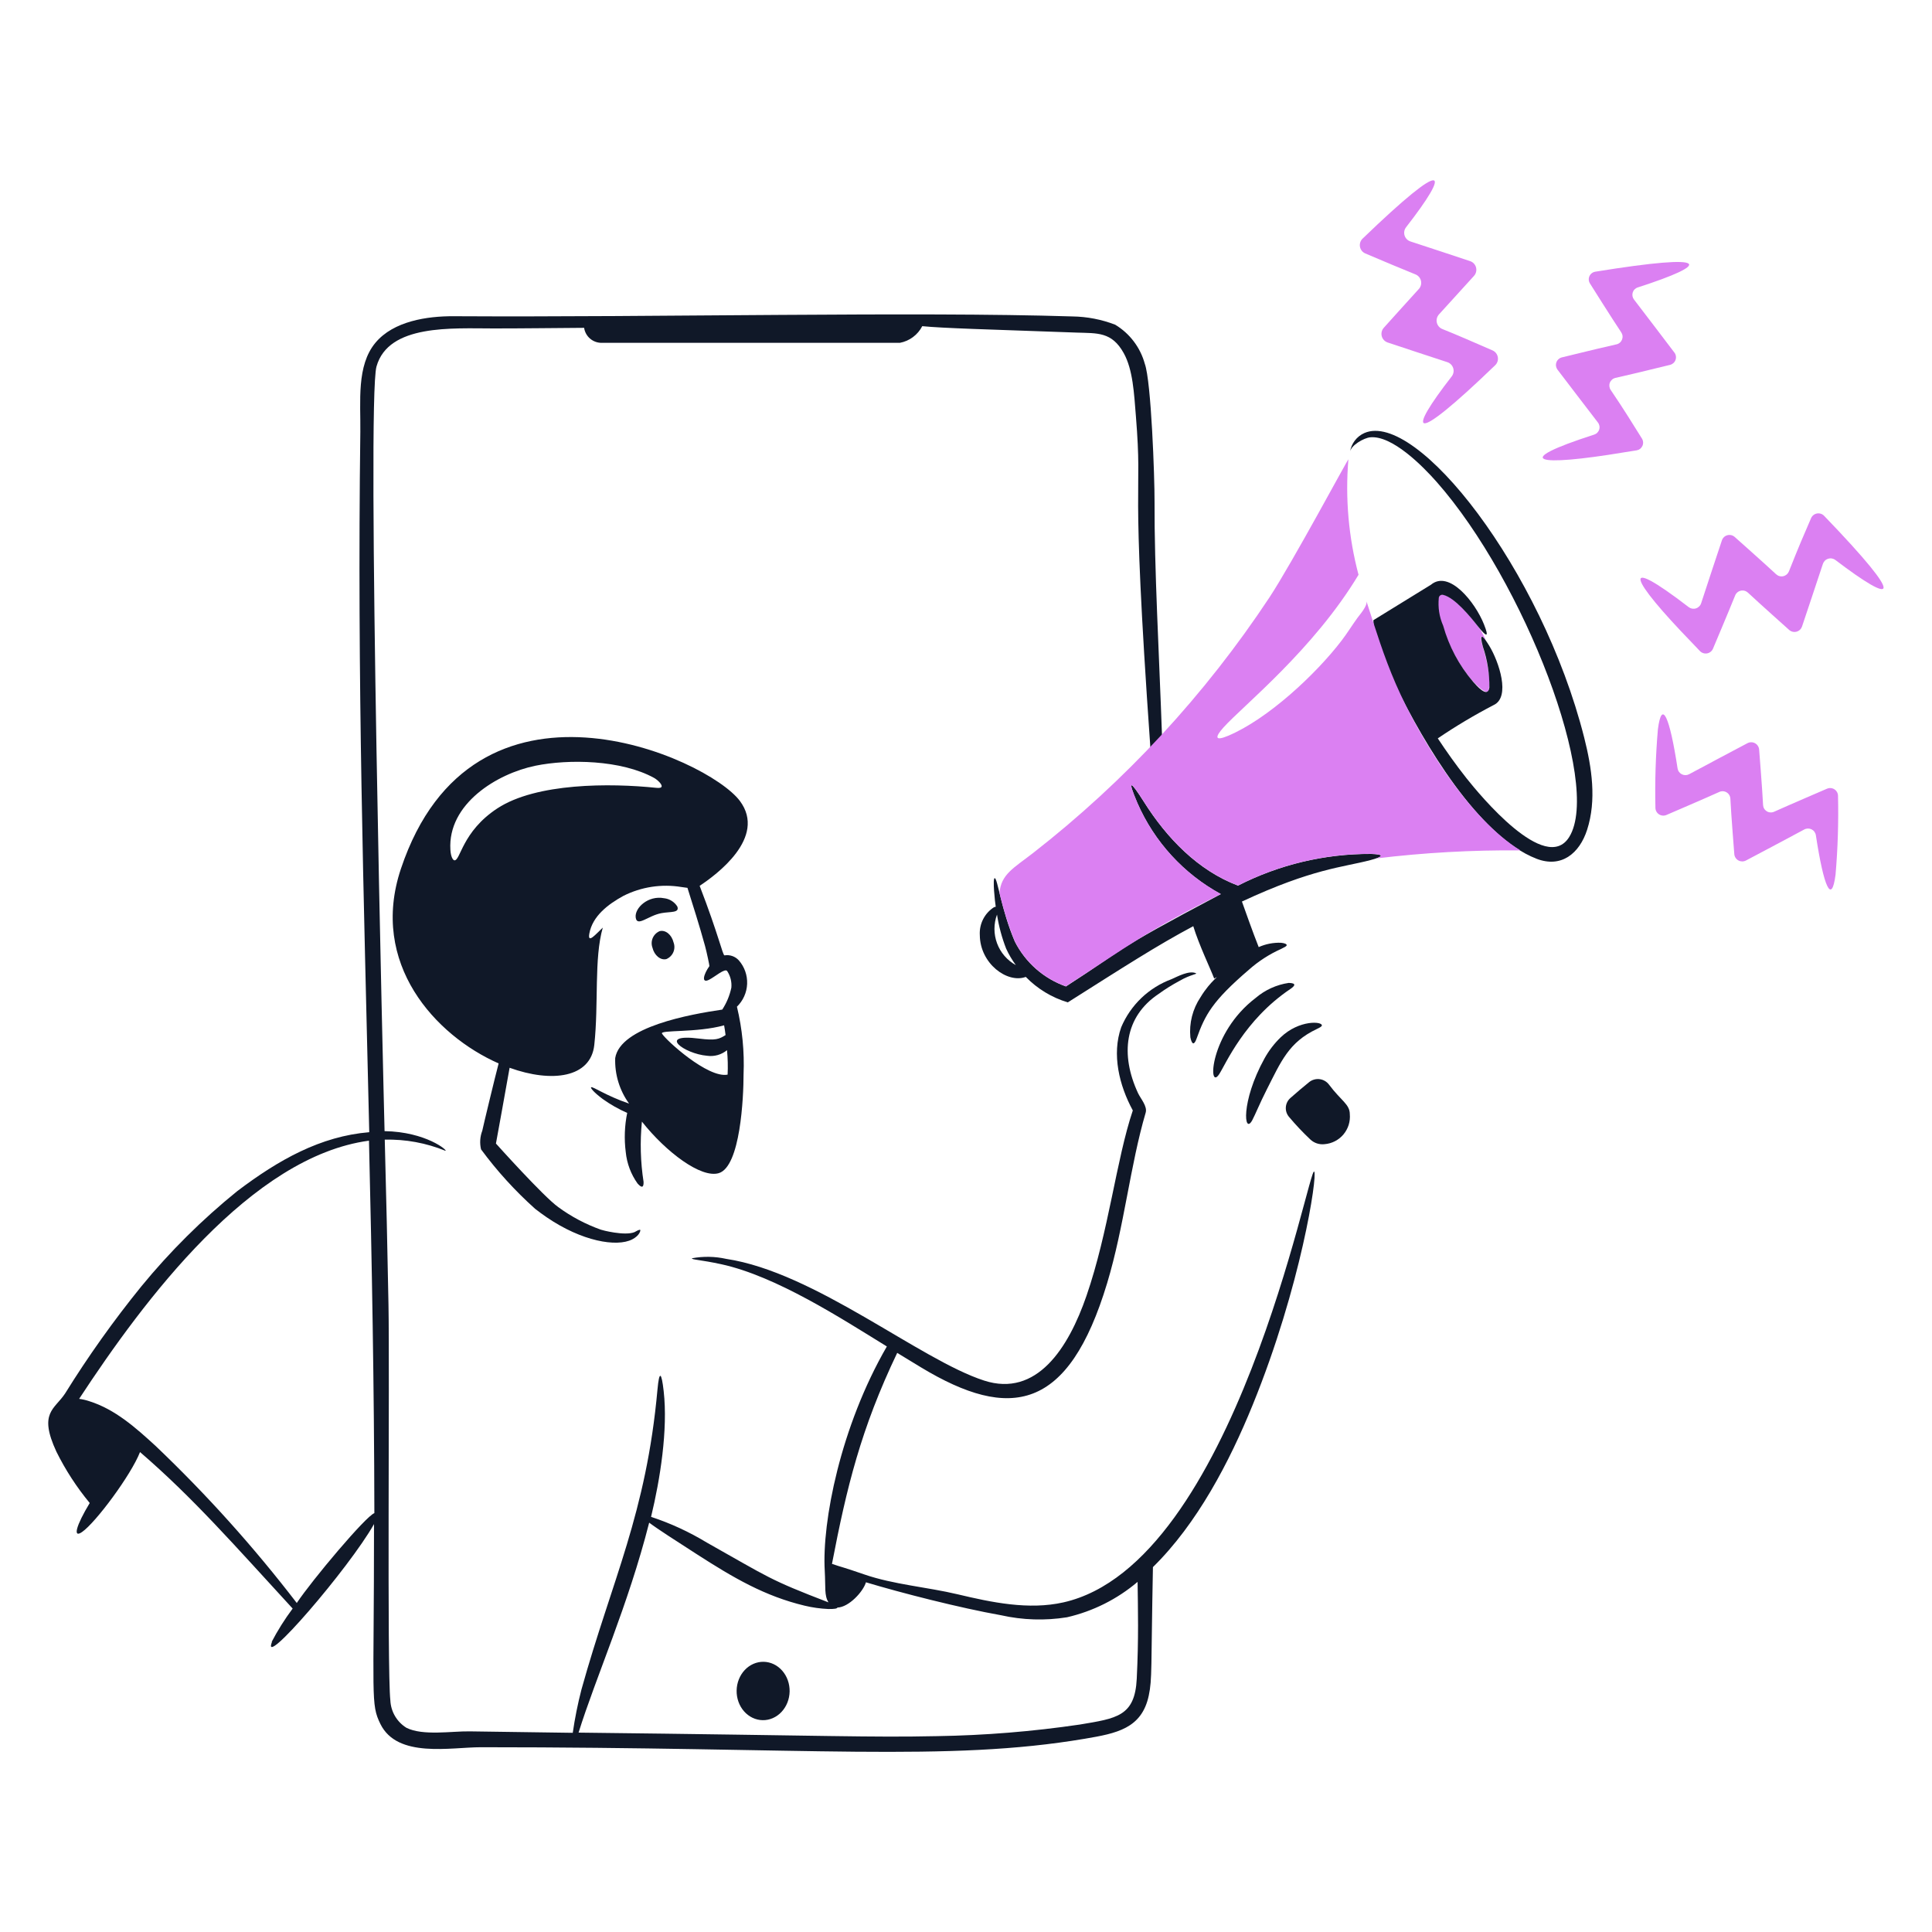 <svg width="140" height="140" viewBox="0 0 140 140" fill="none" xmlns="http://www.w3.org/2000/svg">
<path d="M115.606 19.687C115.513 19.701 115.426 19.738 115.351 19.794C115.276 19.85 115.217 19.924 115.178 20.009C115.139 20.094 115.123 20.187 115.129 20.281C115.136 20.374 115.165 20.464 115.216 20.543C115.216 20.543 116.829 23.112 117.481 24.083C117.533 24.16 117.565 24.247 117.575 24.339C117.585 24.431 117.572 24.524 117.538 24.61C117.504 24.695 117.45 24.771 117.38 24.831C117.31 24.891 117.226 24.933 117.136 24.953C114.725 25.507 115.149 25.429 113.175 25.899C113.085 25.922 113.002 25.967 112.934 26.029C112.865 26.092 112.813 26.17 112.782 26.258C112.751 26.345 112.742 26.439 112.755 26.53C112.769 26.622 112.805 26.709 112.86 26.784C112.86 26.784 115.476 30.214 115.786 30.61C115.843 30.681 115.881 30.765 115.899 30.855C115.916 30.944 115.911 31.037 115.884 31.124C115.858 31.211 115.81 31.29 115.746 31.355C115.682 31.42 115.602 31.468 115.515 31.495C109.419 33.455 111.27 33.848 117.736 32.77L118.591 32.635C118.683 32.62 118.77 32.583 118.844 32.527C118.918 32.47 118.976 32.396 119.015 32.312C119.054 32.227 119.071 32.134 119.065 32.041C119.059 31.949 119.03 31.859 118.981 31.78C118.203 30.544 117.76 29.797 116.716 28.255C116.664 28.178 116.632 28.09 116.622 27.998C116.612 27.907 116.624 27.814 116.658 27.728C116.692 27.642 116.747 27.566 116.817 27.506C116.887 27.446 116.971 27.404 117.061 27.384C119.472 26.83 119.048 26.908 121.022 26.439C121.112 26.416 121.195 26.371 121.263 26.309C121.332 26.246 121.384 26.168 121.415 26.081C121.447 25.993 121.456 25.899 121.442 25.808C121.429 25.716 121.393 25.628 121.337 25.554C121.337 25.554 118.721 22.107 118.411 21.713C118.354 21.642 118.315 21.558 118.298 21.468C118.281 21.379 118.286 21.286 118.312 21.199C118.339 21.111 118.386 21.032 118.451 20.967C118.515 20.903 118.594 20.855 118.681 20.828C123.923 19.134 124.25 18.289 115.606 19.687Z" fill="#DB80F2"/>
<path d="M104.518 23.843C104.418 23.804 104.33 23.74 104.26 23.658C104.19 23.577 104.141 23.479 104.117 23.374C104.094 23.269 104.096 23.16 104.124 23.056C104.152 22.952 104.205 22.857 104.278 22.778C104.967 22.027 106.814 19.988 106.814 19.988C106.887 19.906 106.938 19.808 106.963 19.701C106.989 19.595 106.987 19.484 106.959 19.378C106.931 19.273 106.877 19.175 106.801 19.096C106.726 19.016 106.633 18.957 106.529 18.922C106.529 18.922 102.643 17.632 102.208 17.497C102.107 17.464 102.015 17.408 101.941 17.332C101.866 17.256 101.811 17.163 101.78 17.062C101.749 16.96 101.743 16.852 101.763 16.748C101.783 16.644 101.827 16.546 101.893 16.462C105.127 12.307 104.969 11.287 98.743 17.287C98.664 17.362 98.604 17.456 98.57 17.559C98.537 17.663 98.529 17.773 98.548 17.88C98.568 17.987 98.614 18.088 98.681 18.173C98.749 18.258 98.838 18.325 98.938 18.367C101.394 19.402 100.301 18.953 102.568 19.883C102.668 19.922 102.757 19.986 102.827 20.068C102.897 20.149 102.946 20.247 102.97 20.352C102.993 20.457 102.991 20.566 102.963 20.67C102.935 20.774 102.882 20.869 102.808 20.948C102.119 21.699 100.273 23.754 100.273 23.754C100.2 23.835 100.149 23.934 100.124 24.04C100.098 24.146 100.1 24.257 100.128 24.363C100.156 24.469 100.21 24.566 100.285 24.645C100.36 24.724 100.454 24.784 100.558 24.819C100.558 24.819 104.444 26.109 104.879 26.244C104.98 26.277 105.071 26.334 105.146 26.41C105.22 26.485 105.275 26.578 105.306 26.68C105.337 26.781 105.343 26.889 105.323 26.993C105.304 27.097 105.259 27.195 105.194 27.279C101.992 31.393 102.096 32.49 108.344 26.469C108.423 26.394 108.481 26.301 108.515 26.197C108.549 26.094 108.557 25.984 108.537 25.877C108.518 25.77 108.472 25.669 108.405 25.584C108.337 25.499 108.249 25.432 108.149 25.389C106.963 24.871 105.428 24.203 104.518 23.843Z" fill="#DB80F2"/>
<path d="M132.184 37.38C132.119 37.311 132.038 37.259 131.947 37.229C131.857 37.2 131.761 37.192 131.667 37.209C131.574 37.225 131.486 37.264 131.411 37.323C131.336 37.382 131.277 37.458 131.239 37.545C130.577 39.085 130.437 39.378 129.634 41.401C129.599 41.488 129.544 41.566 129.473 41.628C129.401 41.689 129.316 41.732 129.224 41.753C129.132 41.774 129.037 41.772 128.946 41.747C128.855 41.722 128.772 41.675 128.703 41.611C127.928 40.886 125.703 38.91 125.703 38.91C125.632 38.846 125.545 38.801 125.452 38.779C125.358 38.758 125.261 38.76 125.169 38.785C125.076 38.81 124.991 38.858 124.922 38.925C124.853 38.991 124.802 39.074 124.773 39.166C124.773 39.166 123.413 43.248 123.272 43.711C123.244 43.799 123.195 43.879 123.129 43.944C123.064 44.009 122.983 44.058 122.895 44.086C122.807 44.114 122.714 44.12 122.623 44.105C122.532 44.089 122.446 44.052 122.372 43.996C117.272 40.076 118.098 41.924 122.597 46.562L123.182 47.177C123.248 47.246 123.329 47.297 123.419 47.327C123.51 47.357 123.606 47.364 123.699 47.348C123.793 47.331 123.881 47.292 123.955 47.233C124.03 47.175 124.089 47.099 124.127 47.012C124.127 47.012 125.299 44.237 125.733 43.156C125.767 43.069 125.822 42.991 125.893 42.929C125.965 42.868 126.05 42.825 126.142 42.804C126.234 42.783 126.329 42.785 126.42 42.81C126.511 42.835 126.594 42.882 126.663 42.946C127.438 43.672 129.649 45.647 129.649 45.647C129.72 45.71 129.805 45.755 129.897 45.777C129.99 45.8 130.086 45.799 130.178 45.775C130.27 45.751 130.355 45.705 130.424 45.641C130.494 45.577 130.547 45.496 130.579 45.407C130.579 45.407 131.945 41.326 132.094 40.861C132.123 40.773 132.172 40.694 132.238 40.629C132.303 40.564 132.383 40.516 132.471 40.488C132.559 40.46 132.652 40.453 132.743 40.469C132.834 40.484 132.92 40.52 132.994 40.575C137.261 43.82 138.32 43.75 132.184 37.38Z" fill="#DB80F2"/>
<path d="M133.19 57.676C133.19 57.582 133.167 57.489 133.122 57.406C133.077 57.323 133.012 57.252 132.934 57.2C132.855 57.148 132.764 57.116 132.67 57.108C132.576 57.099 132.482 57.114 132.395 57.151C132.395 57.151 129.623 58.341 128.569 58.817C128.485 58.857 128.392 58.876 128.299 58.872C128.206 58.868 128.115 58.841 128.035 58.794C127.955 58.746 127.888 58.68 127.839 58.6C127.791 58.52 127.764 58.429 127.759 58.336C127.709 57.271 127.474 54.316 127.474 54.316C127.466 54.221 127.435 54.13 127.383 54.05C127.332 53.971 127.261 53.905 127.178 53.859C127.095 53.813 127.002 53.788 126.907 53.787C126.812 53.785 126.718 53.807 126.634 53.851C126.634 53.851 122.837 55.859 122.403 56.101C122.322 56.145 122.232 56.168 122.14 56.17C122.048 56.171 121.957 56.15 121.874 56.109C121.792 56.068 121.721 56.008 121.667 55.933C121.612 55.859 121.577 55.772 121.563 55.681C120.99 51.931 120.422 50.641 120.138 52.846C119.975 54.736 119.915 56.634 119.958 58.532C119.958 58.626 119.982 58.719 120.026 58.802C120.071 58.885 120.136 58.956 120.215 59.008C120.293 59.06 120.384 59.092 120.478 59.1C120.572 59.109 120.666 59.094 120.753 59.057C120.753 59.057 123.525 57.867 124.579 57.391C124.663 57.351 124.755 57.332 124.849 57.336C124.942 57.34 125.032 57.367 125.113 57.415C125.193 57.462 125.26 57.529 125.308 57.608C125.357 57.688 125.384 57.779 125.389 57.872C125.439 58.938 125.674 61.892 125.674 61.892C125.682 61.987 125.713 62.078 125.765 62.158C125.816 62.238 125.887 62.304 125.97 62.35C126.053 62.396 126.146 62.42 126.241 62.422C126.336 62.423 126.43 62.401 126.514 62.358C126.514 62.358 130.311 60.35 130.745 60.107C130.826 60.063 130.917 60.04 131.009 60.038C131.101 60.037 131.192 60.058 131.274 60.099C131.357 60.14 131.428 60.2 131.482 60.275C131.536 60.35 131.572 60.436 131.585 60.527C132.16 64.292 132.726 65.584 133.011 63.378C133.174 61.482 133.234 59.579 133.19 57.676Z" fill="#DB80F2"/>
<path d="M77.062 116.114C74.538 116.683 71.856 116.114 69.395 115.529C67.19 115.004 64.76 114.824 62.629 114.089C60.932 113.503 61.069 113.594 60.288 113.323C61.354 107.781 62.382 103.54 65.015 98.035C65.584 98.38 66.151 98.731 66.74 99.085C73.212 102.993 77.432 102.252 80.228 92.979C81.469 88.863 81.894 84.454 83.019 80.631C83.159 80.167 82.653 79.614 82.463 79.206C81.174 76.429 81.477 73.676 83.964 72.02C84.446 71.67 84.953 71.354 85.479 71.074C86.286 70.604 86.816 70.59 86.65 70.519C86.159 70.309 85.33 70.762 84.894 70.954C84.081 71.255 83.338 71.718 82.71 72.317C82.084 72.916 81.586 73.636 81.248 74.435C80.553 76.395 81.101 78.656 82.088 80.467C80.886 84.044 80.344 89.223 78.728 93.907C77.421 97.697 75.121 101.27 71.317 100.043C66.656 98.54 59.059 92.19 52.623 91.223C51.809 91.042 50.967 91.026 50.147 91.178C50.072 91.283 50.777 91.285 52.277 91.613C56.267 92.486 60.981 95.549 64.265 97.57C60.894 103.392 59.559 110.294 59.764 113.818C59.834 115.041 59.721 115.598 60.034 116.114C55.677 114.438 55.764 114.335 51.214 111.778C49.944 111.007 48.59 110.382 47.179 109.917C47.835 107.207 48.409 103.605 48.093 100.81C47.936 99.414 47.771 99.281 47.643 100.691C46.83 109.69 44.366 114.426 42.134 122.43C41.867 123.463 41.657 124.51 41.504 125.566C40.619 125.551 35.638 125.485 34.033 125.461C32.727 125.441 30.654 125.797 29.457 125.206C29.113 124.994 28.827 124.702 28.623 124.354C28.419 124.006 28.303 123.613 28.286 123.21C28.041 121.005 28.242 99.415 28.151 94.539C28.077 90.549 27.986 86.572 27.881 82.582C29.386 82.547 30.883 82.823 32.277 83.391C32.482 83.391 30.869 82.015 27.867 81.966C27.802 79.371 26.564 29.116 27.282 26.559C28.148 23.474 32.77 23.8 35.77 23.8C37.961 23.8 40.136 23.77 42.327 23.756C42.372 24.06 42.526 24.339 42.76 24.539C42.995 24.739 43.294 24.847 43.602 24.843H65.209C65.553 24.778 65.878 24.636 66.159 24.426C66.44 24.217 66.669 23.947 66.83 23.635C68.344 23.786 71.489 23.866 78.022 24.101C79.514 24.154 80.564 24.031 81.428 25.586C82.097 26.789 82.178 28.495 82.313 30.177C82.83 36.605 81.873 33.075 83.363 54.212L84.203 53.312C83.993 47.378 83.643 41.141 83.663 36.358C83.67 34.588 83.422 27.641 82.958 26.366C82.634 25.18 81.865 24.164 80.812 23.53C79.821 23.147 78.769 22.944 77.706 22.93C66.221 22.568 47.899 23 32.877 22.915C30.956 22.904 28.517 23.265 27.207 24.836C25.822 26.494 26.139 29.106 26.111 31.287C25.878 49.501 26.353 64.569 26.757 82.043C23.23 82.337 20.2 84.035 17.184 86.32C14.64 88.378 12.313 90.69 10.238 93.221C8.237 95.688 6.392 98.278 4.717 100.978C3.957 102.133 2.771 102.355 4.087 105.194C4.746 106.523 5.557 107.771 6.502 108.914C5.512 110.549 5.256 111.493 5.947 111.014C6.934 110.332 9.493 106.891 10.147 105.222C13.992 108.535 16.981 111.963 21.207 116.562C20.627 117.34 20.11 118.163 19.662 119.023C19.676 119.008 19.706 118.963 19.722 118.948C18.805 121.161 25.301 113.636 27.103 110.441C27.103 123.128 26.844 123.461 27.568 124.931C28.799 127.429 32.654 126.611 34.845 126.611C58.855 126.611 68.632 127.682 78.609 125.996C80.905 125.608 82.739 125.263 83.245 122.86C83.5 121.644 83.399 120.984 83.546 113.558C86.754 110.412 89.092 105.934 90.777 101.798C94.283 93.188 95.472 85.202 95.234 84.904C94.888 84.222 89.499 113.314 77.062 116.114ZM21.505 116.159C18.393 112.104 14.972 108.297 11.27 104.772C9.843 103.467 8.343 102.119 6.454 101.531C6.22 101.453 5.978 101.398 5.734 101.366C10.45 94.176 18.206 83.803 26.738 82.657C26.948 91.477 27.113 100.511 27.128 109.648C26.519 109.852 22.61 114.5 21.505 116.159ZM82.373 121.651C82.239 124.381 80.903 124.521 78.247 124.967C74.819 125.472 71.361 125.753 67.895 125.807C62.919 125.909 60.692 125.768 41.925 125.552C43.17 121.552 45.522 116.324 47.041 110.338C47.702 110.834 48.959 111.633 50.462 112.604C53.177 114.354 55.432 115.666 58.309 116.354C58.87 116.489 59.443 116.569 60.019 116.595C60.454 116.602 60.679 116.564 60.679 116.49C61.504 116.474 62.555 115.335 62.749 114.659C65.281 115.423 69.577 116.521 72.532 117.045C74.103 117.398 75.728 117.449 77.318 117.194C79.204 116.76 80.958 115.881 82.434 114.629C82.46 116.603 82.517 118.746 82.373 121.651Z" fill="#101828"/>
<path d="M96.312 78.605C96.232 78.496 96.13 78.403 96.014 78.334C95.897 78.264 95.767 78.219 95.633 78.201C95.498 78.182 95.362 78.192 95.231 78.228C95.1 78.263 94.977 78.326 94.871 78.41C94.451 78.752 93.941 79.177 93.506 79.566C93.312 79.737 93.193 79.978 93.176 80.237C93.159 80.496 93.245 80.75 93.416 80.945C93.894 81.514 94.405 82.055 94.946 82.566C95.083 82.696 95.246 82.794 95.425 82.854C95.604 82.913 95.794 82.933 95.981 82.911C96.245 82.89 96.502 82.817 96.737 82.696C96.972 82.575 97.181 82.408 97.351 82.206C97.521 82.003 97.65 81.769 97.729 81.517C97.808 81.264 97.836 80.999 97.812 80.735C97.811 80.016 97.176 79.762 96.312 78.605Z" fill="#101828"/>
<path d="M99.342 61.88C95.995 61.867 92.692 62.654 89.71 64.175C86.817 63.082 84.562 60.749 82.898 58.114C81.918 56.565 81.664 56.418 82.418 58.189C83.644 61 85.772 63.323 88.465 64.791C80.191 69.171 81.727 68.599 77.243 71.482C75.634 70.915 74.306 69.749 73.537 68.226C72.557 65.942 72.287 63.635 72.081 63.635C71.913 63.635 72.097 65.372 72.156 65.706C72.117 65.718 72.077 65.728 72.037 65.736C71.698 65.949 71.424 66.25 71.242 66.606C71.06 66.962 70.977 67.361 71.001 67.76C71.016 69.829 72.998 71.284 74.332 70.79C75.174 71.655 76.222 72.29 77.378 72.635C81.368 70.111 83.859 68.501 86.469 67.115C86.874 68.45 87.745 70.265 87.985 70.911C88.545 70.584 87.731 71.037 86.995 72.261C86.421 73.117 86.161 74.145 86.259 75.172C86.374 75.727 86.539 75.739 86.709 75.261C87.327 73.543 87.834 72.556 90.505 70.265C91.2 69.65 91.984 69.144 92.831 68.765C93.071 68.645 93.236 68.57 93.236 68.495C93.251 68.42 93.116 68.344 92.816 68.315C92.264 68.298 91.715 68.405 91.21 68.63C90.79 67.58 90.19 65.869 89.995 65.329C95.122 62.937 97.317 62.85 99.297 62.329C100.272 62.07 100.347 61.907 99.342 61.88ZM72.247 66.276C72.377 67.118 72.598 67.943 72.907 68.737C73.1 69.16 73.336 69.562 73.612 69.936C72.984 69.589 72.501 69.029 72.251 68.357C72.001 67.686 71.999 66.946 72.247 66.273V66.276Z" fill="#101828"/>
<path d="M55.261 124.65C55.77 124.66 56.262 124.446 56.629 124.055C56.996 123.665 57.209 123.131 57.219 122.57C57.229 122.009 57.036 121.467 56.683 121.064C56.331 120.661 55.846 120.429 55.337 120.42C54.828 120.411 54.336 120.625 53.968 121.015C53.601 121.405 53.389 121.94 53.379 122.501C53.369 123.062 53.561 123.603 53.914 124.006C54.267 124.409 54.752 124.641 55.261 124.65Z" fill="#101828"/>
<path d="M47.805 67.473C47.58 67.567 47.399 67.744 47.301 67.968C47.203 68.192 47.196 68.445 47.28 68.674C47.413 69.23 47.866 69.604 48.286 69.499C48.511 69.405 48.692 69.228 48.79 69.004C48.888 68.781 48.895 68.528 48.811 68.299C48.675 67.729 48.225 67.368 47.805 67.473Z" fill="#101828"/>
<path d="M91.63 76.7C89.889 79.85 90.151 82.278 90.745 81.171C90.969 80.751 91.294 79.938 91.78 78.981C92.83 76.911 93.39 75.529 95.411 74.571C95.635 74.464 95.77 74.391 95.786 74.316C95.847 74.009 94.145 73.881 92.8 75.171C92.336 75.62 91.942 76.135 91.63 76.7Z" fill="#101828"/>
<path d="M93.386 71.225C92.499 71.356 91.667 71.736 90.985 72.319C87.634 74.868 87.512 79.114 88.345 77.841C88.818 77.117 90.159 73.921 93.491 71.675C93.87 71.421 93.94 71.239 93.386 71.225Z" fill="#101828"/>
<path d="M53.612 58.036C51.261 54.896 34.292 47.29 29.051 62.957C26.752 69.828 31.542 75.035 36.133 77.06C35.863 78.081 35.039 81.501 34.948 81.936C34.783 82.367 34.752 82.837 34.858 83.286C36.012 84.852 37.325 86.294 38.773 87.592C39.042 87.802 39.328 88.012 39.613 88.207C42.163 89.95 44.686 90.386 45.81 89.812C46.365 89.529 46.425 89.152 46.395 89.123C46.335 89.078 46.05 89.243 45.975 89.287C45.255 89.573 43.605 89.138 43.544 89.108C42.44 88.715 41.399 88.165 40.454 87.472C39.376 86.702 35.953 82.881 35.938 82.866C35.938 82.866 36.748 78.426 36.928 77.375C40.004 78.485 42.808 78.095 43.064 75.725C43.393 72.694 43.034 69.483 43.68 67.218C43.143 67.726 42.569 68.414 42.705 67.653C42.931 66.375 44.088 65.513 45.165 64.923C46.466 64.265 47.942 64.039 49.38 64.277C49.53 64.294 49.681 64.322 49.816 64.337C50.206 65.583 50.666 67.005 51.091 68.553C51.214 69.002 51.421 69.993 51.406 70.009C50.993 70.58 50.792 71.29 51.376 70.999C51.802 70.789 52.539 70.131 52.696 70.369C52.929 70.724 53.035 71.147 52.997 71.569C52.877 72.136 52.654 72.675 52.337 73.159C49.996 73.504 44.95 74.403 44.58 76.67C44.538 77.851 44.892 79.013 45.585 79.971C43.895 79.394 42.995 78.734 42.839 78.785C42.764 78.816 42.991 79.128 43.679 79.641C44.232 80.037 44.826 80.374 45.449 80.646C45.258 81.579 45.223 82.537 45.344 83.482C45.425 84.304 45.72 85.09 46.2 85.762C46.504 86.103 46.65 86.062 46.635 85.642C46.411 84.198 46.371 82.731 46.515 81.276C48.286 83.512 50.806 85.387 52.081 85.012C53.657 84.548 53.881 79.499 53.881 77.855C53.95 76.205 53.788 74.554 53.401 72.949C53.85 72.513 54.115 71.921 54.14 71.296C54.165 70.671 53.949 70.059 53.536 69.589C53.407 69.447 53.245 69.34 53.064 69.277C52.883 69.214 52.689 69.198 52.5 69.23C52.37 69.23 52.068 67.737 50.699 64.19C51.886 63.407 55.596 60.69 53.612 58.036ZM47.565 57.09C44.215 56.74 38.867 56.727 36.043 58.576C33.471 60.26 33.367 62.397 32.922 62.342C32.802 62.312 32.666 62.057 32.637 61.577C32.435 58.261 35.997 56.062 38.803 55.487C41.206 54.997 45.008 55.053 47.4 56.372C47.623 56.495 48 56.837 47.941 57.002C47.925 57.076 47.81 57.115 47.565 57.09ZM52.726 77.871C51.301 78.155 48.24 75.365 47.971 74.9C47.805 74.615 50.461 74.854 52.472 74.299C52.516 74.539 52.547 74.765 52.577 75.005C52.117 75.297 51.867 75.413 50.656 75.26C47.582 74.87 49.565 76.365 51.241 76.505C51.496 76.541 51.756 76.524 52.004 76.454C52.252 76.384 52.483 76.263 52.682 76.1C52.739 76.688 52.754 77.28 52.726 77.871Z" fill="#101828"/>
<path d="M49.081 65.688C48.976 65.522 48.836 65.382 48.669 65.278C48.503 65.174 48.315 65.109 48.12 65.088C46.967 64.864 45.976 65.799 46.065 66.483C46.158 67.207 46.963 66.343 47.94 66.168C48.603 66.05 49.257 66.164 49.081 65.688Z" fill="#101828"/>
<path d="M105.689 43.783C105.351 43.475 104.519 42.803 104.293 43.198C103.774 44.368 105.517 48.588 107.399 49.98C107.515 50.066 107.648 50.127 107.789 50.16C107.981 49.967 107.929 49.144 107.894 48.87C107.802 48.188 107.652 47.515 107.444 46.859C107.197 46.019 107.309 45.914 107.699 46.484C107.579 46.182 107.433 45.891 107.264 45.614C106.799 44.955 106.271 44.342 105.689 43.783Z" fill="#DB80F2"/>
<path d="M114.796 53.445C111.702 41.23 102.649 29.75 98.877 31.375C98.599 31.497 98.356 31.687 98.173 31.929C97.989 32.17 97.87 32.455 97.827 32.755C97.887 32.26 98.848 31.733 99.283 31.69C100.865 31.531 103.063 33.742 104.113 34.93C110.456 42.121 116.093 56.79 113.715 60.646C112.008 63.415 107.205 57.572 106.273 56.401C105.491 55.412 104.803 54.435 104.188 53.505C105.49 52.621 106.843 51.815 108.239 51.089C109.472 50.516 108.632 47.964 107.909 46.783C107.37 45.903 107.197 45.922 107.459 46.873C107.783 47.824 107.94 48.824 107.924 49.829C107.806 50.64 106.98 49.663 106.739 49.394C105.733 48.216 104.996 46.834 104.578 45.343C104.298 44.707 104.19 44.009 104.263 43.318C104.268 43.282 104.28 43.248 104.299 43.218C104.318 43.187 104.343 43.161 104.373 43.141C104.403 43.121 104.436 43.108 104.472 43.102C104.507 43.097 104.543 43.098 104.578 43.108C105.424 43.302 106.562 44.709 107.098 45.388C107.722 46.176 107.93 46.235 107.533 45.238C106.894 43.633 105.008 41.276 103.692 42.372L99.522 44.94C99.507 45.555 99.792 46.08 100.182 47.25C100.431 48.108 100.757 48.941 101.158 49.74C103.182 53.84 107.115 60.578 111.329 62.223C113.144 62.931 114.456 61.835 115.006 60.137C115.704 57.978 115.35 55.635 114.796 53.445Z" fill="#101828"/>
<path d="M99.718 62.207C103.187 61.786 106.68 61.591 110.175 61.622C106.501 59.371 102.895 53.596 101.145 49.559C100.254 47.506 99.705 45.674 99.015 43.558C99.12 43.888 98.53 44.545 98.355 44.788C97.97 45.322 97.617 45.897 97.214 46.423C95.354 48.856 91.854 52.123 88.977 53.325C88.046 53.714 88.009 53.438 88.662 52.71C90.044 51.17 95.185 47.077 98.444 41.65C97.722 38.927 97.474 36.1 97.709 33.293C97.722 33.158 93.677 40.723 91.993 43.285C87.322 50.348 81.536 56.606 74.859 61.814C73.437 62.914 72.534 63.36 72.429 64.71C72.707 65.907 73.078 67.081 73.539 68.221C74.308 69.743 75.636 70.909 77.245 71.476C77.455 71.327 77.681 71.18 77.919 71.026C81.637 68.636 82.88 67.578 88.467 64.785C85.774 63.317 83.647 60.994 82.421 58.183C81.666 56.412 81.923 56.559 82.901 58.108C84.554 60.728 86.814 63.074 89.712 64.17C92.694 62.646 95.996 61.859 99.344 61.874C100.17 61.905 100.258 62.027 99.718 62.207Z" fill="#DB80F2"/>
</svg>
